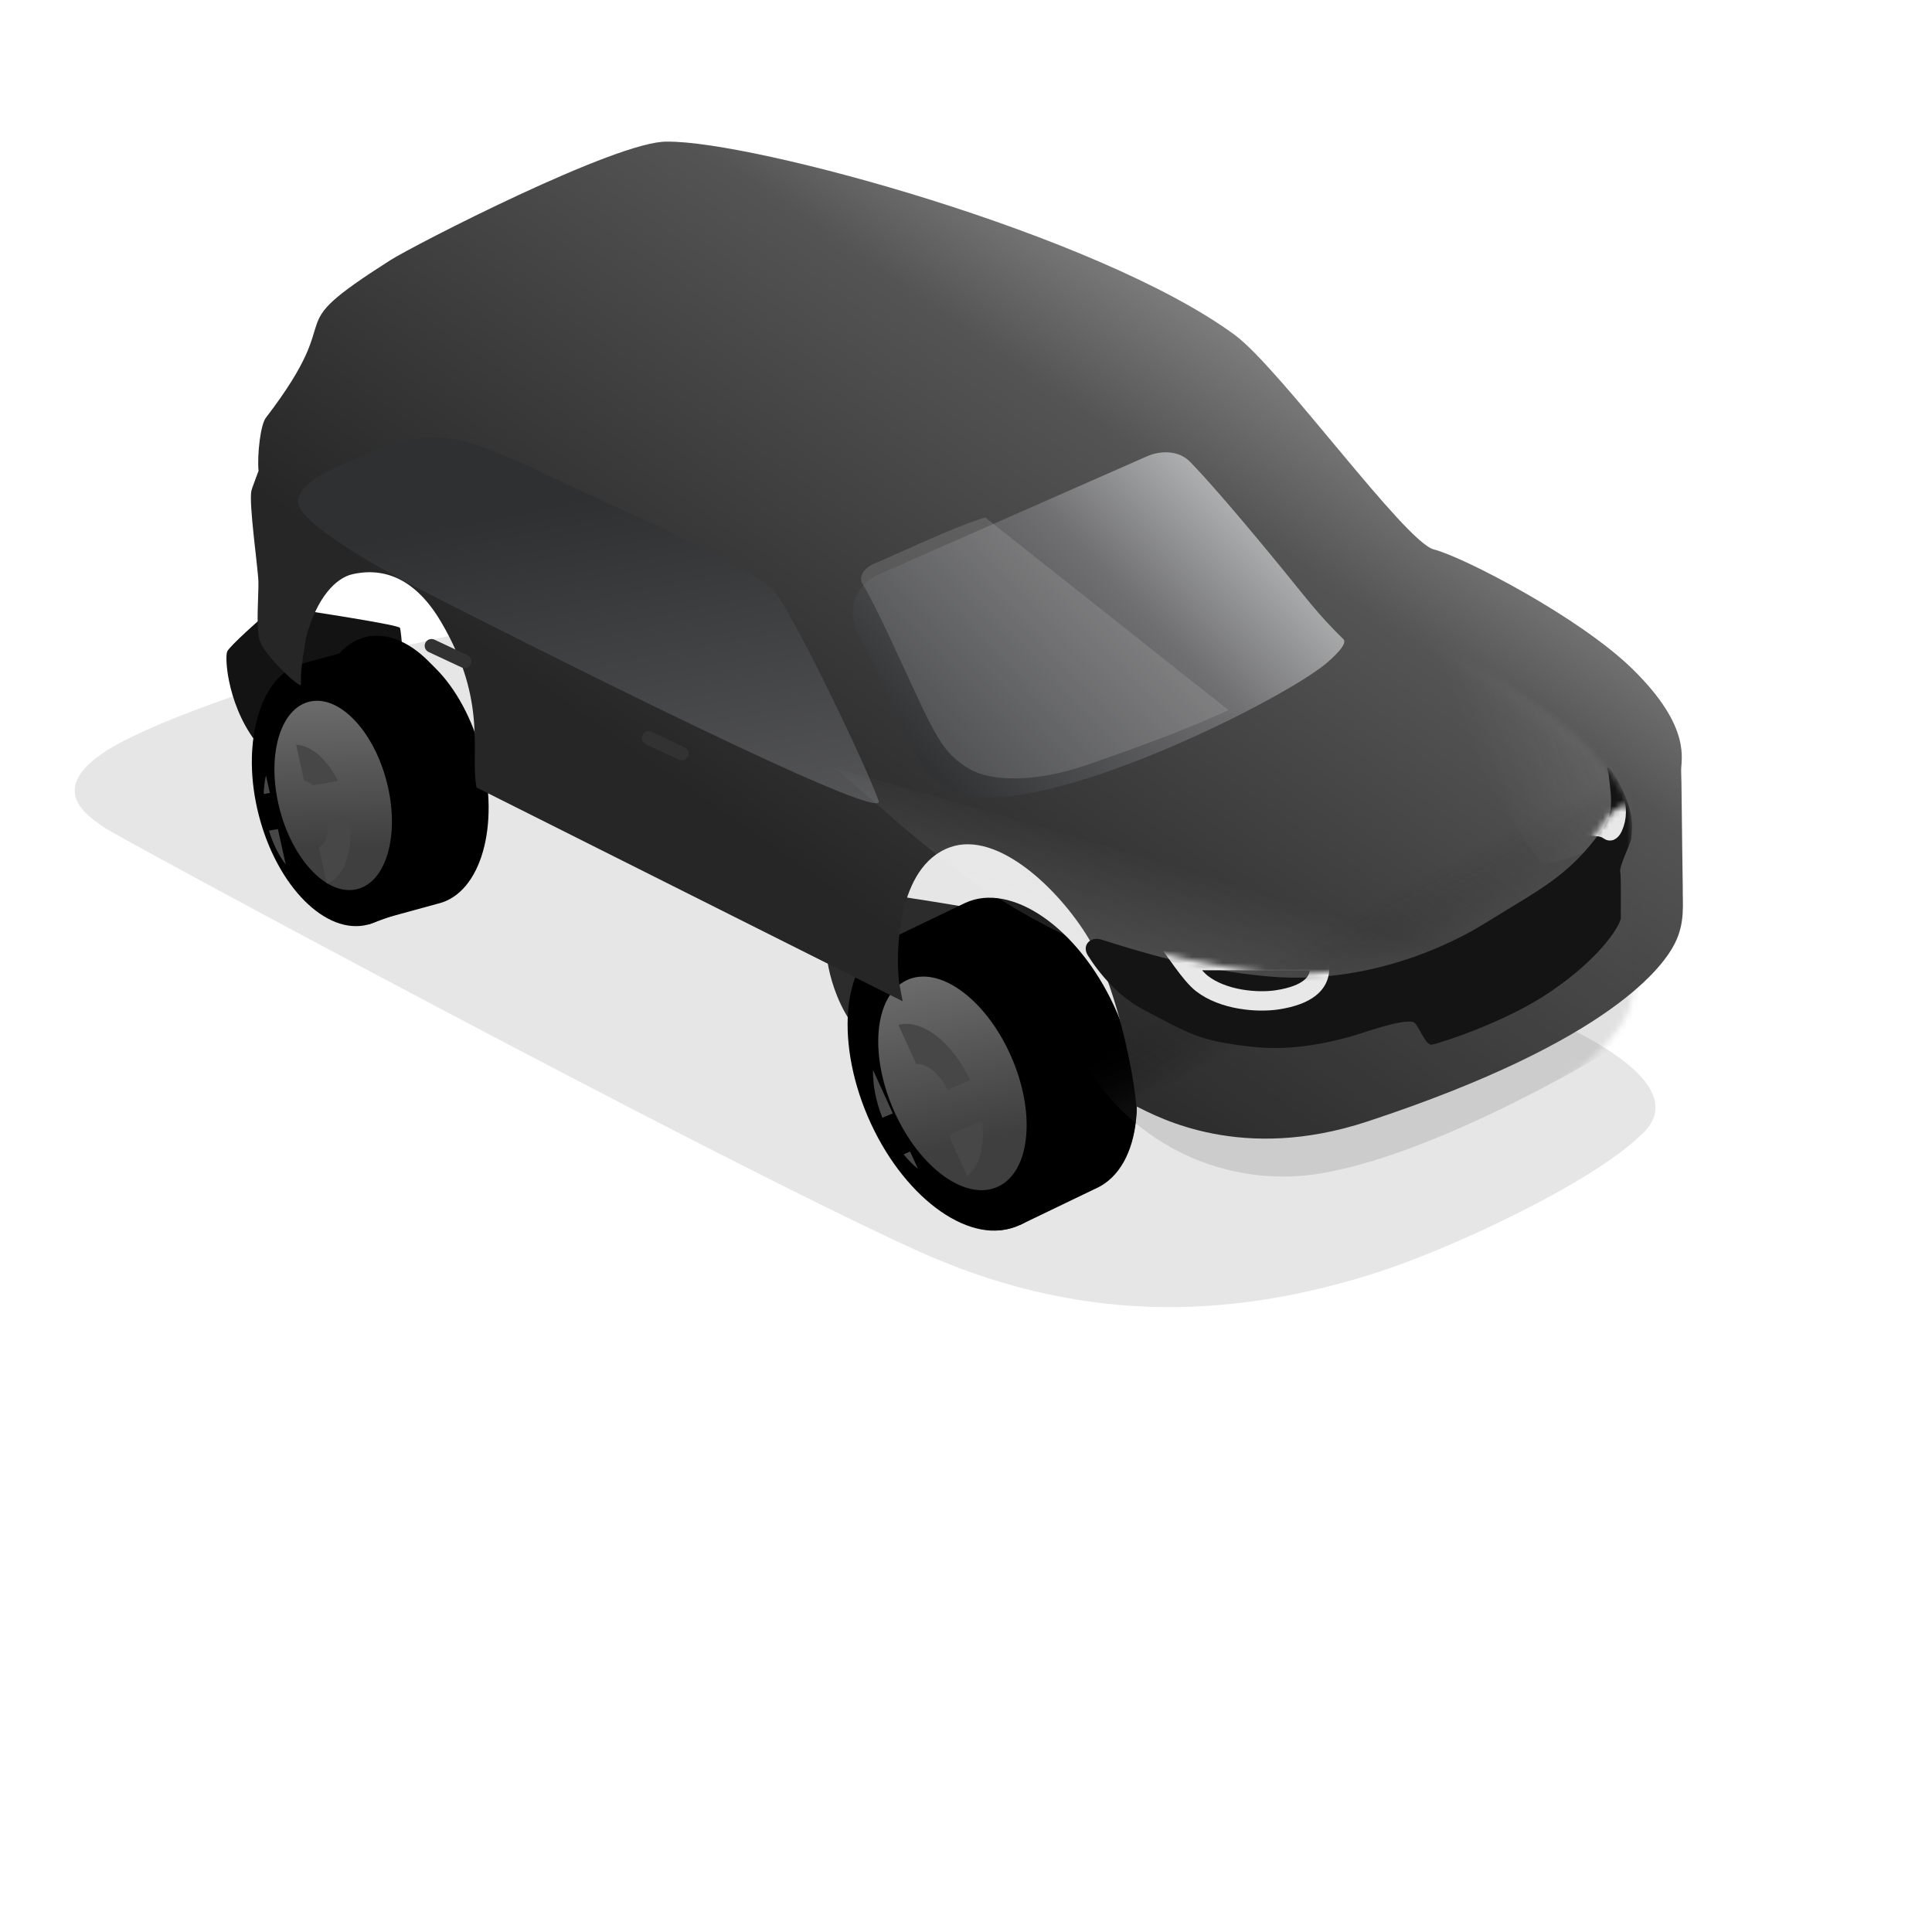 <svg width="320" height="319" viewBox="0 0 320 319" fill="none" xmlns="http://www.w3.org/2000/svg">
<path d="M227.672 210.873C240.366 206.848 263.427 196.009 271.659 188.11C281.163 179.83 261.088 170.993 258.702 169.653C256.316 168.312 139.196 112.244 118.784 103.599C98.372 94.953 34.391 114.68 18.955 123.532C6.373 130.747 15.403 135.602 17.112 136.952C18.822 138.302 116.466 190.955 151.523 206.952C178.071 219.067 202.755 218.775 227.672 210.873Z" fill="black" fill-opacity="0.1"/>
<path d="M165.541 151.441C165.34 150.958 151.657 148.84 144.84 147.842C142.359 149.982 137.304 154.482 136.927 155.362C136.457 156.462 137.062 165.078 142.494 171.319C147.926 177.56 159.697 167.922 163.441 166.412C167.186 164.902 165.793 152.045 165.541 151.441Z" fill="#2C2C2C"/>
<path d="M66.245 103.98C66.044 103.497 52.361 101.379 45.544 100.381C43.063 102.521 38.008 107.021 37.631 107.901C37.16 109.001 37.766 117.617 43.198 123.858C48.63 130.1 60.4 120.461 64.145 118.951C67.89 117.441 66.496 104.584 66.245 103.98Z" fill="#131313"/>
<path fill-rule="evenodd" clip-rule="evenodd" d="M146.832 156.073L159.617 149.927L159.619 149.933C159.699 149.893 159.778 149.855 159.859 149.817C167.476 146.271 178.519 153.912 184.524 166.884C190.529 179.856 189.223 193.246 181.606 196.793C181.507 196.839 181.408 196.883 181.309 196.925L168.97 202.864L161.891 187.902C160.036 185.521 158.349 182.77 156.94 179.726C155.64 176.918 154.683 174.09 154.058 171.347L146.832 156.073Z" fill="black"/>
<ellipse cx="15.22" cy="25.852" rx="15.22" ry="25.852" transform="matrix(-0.906 0.422 0.42 0.908 160.994 149.523)" fill="black"/>
<g filter="url(#filter0_i_2_4264)">
<ellipse cx="11.415" cy="19.39" rx="11.415" ry="19.39" transform="matrix(-0.906 0.422 0.42 0.908 159.826 157.014)" fill="url(#paint0_linear_2_4264)"/>
</g>
<g filter="url(#filter1_di_2_4264)">
<path fill-rule="evenodd" clip-rule="evenodd" d="M159.552 166.725C160.636 167.558 161.693 168.584 162.683 169.776L159.669 175.183L159.552 166.725ZM159.845 187.839L163.703 194.33C162.53 194.699 161.251 194.686 159.936 194.337L159.845 187.839ZM157.613 193.396L157.494 184.876C157.351 184.793 157.208 184.7 157.066 184.6L153.8 190.46C155.022 191.699 156.315 192.693 157.613 193.396ZM157.343 173.968L157.222 165.257C154.982 164.15 152.746 163.922 150.85 164.804C150.322 165.051 149.842 165.373 149.411 165.762L154.442 174.226C154.609 174.075 154.795 173.95 155.001 173.854C155.7 173.529 156.517 173.592 157.343 173.968ZM165.721 193.203L160.771 184.875C161.013 184.667 161.216 184.406 161.38 184.101L168.347 188.007C167.963 190.215 167.079 192.035 165.721 193.203ZM153.936 180.215C153.893 180.096 153.853 179.978 153.815 179.86L146.831 175.945C147.063 177.824 147.561 179.809 148.333 181.804L153.936 180.215ZM161.743 180.403C161.826 180.86 161.87 181.305 161.875 181.728L168.566 185.479C168.583 183.401 168.235 181.111 167.507 178.768L161.743 180.403ZM166.723 176.587L161.062 178.193C161.03 178.121 160.998 178.049 160.965 177.978C160.933 177.91 160.902 177.843 160.869 177.776L164.195 171.809C164.936 172.92 165.618 174.132 166.219 175.431C166.397 175.816 166.565 176.202 166.723 176.587ZM155.368 182.901L152.181 188.619C151.102 187.247 150.112 185.676 149.267 183.943L154.971 182.325C155.099 182.525 155.231 182.717 155.368 182.901ZM153.384 176.968L146.681 173.211C146.72 171.113 147.133 169.239 147.906 167.752L153.384 176.968Z" fill="#4C4C4C"/>
</g>
<path fill-rule="evenodd" clip-rule="evenodd" d="M146.836 155.802L159.621 149.656L159.622 149.658C159.702 149.618 159.782 149.579 159.863 149.542C167.48 145.995 178.523 153.636 184.528 166.608C190.534 179.58 189.227 192.971 181.61 196.517C181.538 196.551 181.466 196.583 181.394 196.614L168.974 202.593L161.89 187.62C160.037 185.241 158.352 182.492 156.944 179.451C155.646 176.645 154.689 173.82 154.064 171.079L146.836 155.802Z" fill="black"/>
<path d="M144.254 186.089C150.185 198.9 161.074 206.454 168.577 202.961C176.079 199.468 177.353 186.251 171.422 173.44C165.491 160.629 154.267 152.386 146.764 155.879C139.262 159.371 138.323 173.278 144.254 186.089Z" fill="black"/>
<g filter="url(#filter2_i_2_4264)">
<ellipse cx="10.699" cy="18.698" rx="10.699" ry="18.698" transform="matrix(-0.902 0.432 0.407 0.913 159.795 157.732)" fill="url(#paint1_linear_2_4264)"/>
</g>
<g filter="url(#filter3_di_2_4264)">
<path fill-rule="evenodd" clip-rule="evenodd" d="M153.717 187.927C154.477 188.854 155.282 189.66 156.107 190.327L154.804 187.46L153.717 187.927ZM150.209 181.876C149.115 179.113 148.61 176.356 148.661 173.946L151.93 181.138L150.209 181.876ZM161.033 177.232C159.686 174.554 157.561 172.858 155.821 172.982L152.872 166.495C156.693 165.429 161.791 169.301 164.74 175.641L161.033 177.232ZM166.716 182.348C167.226 186.398 166.364 189.885 164.251 191.529L161.302 185.041C161.438 184.884 161.56 184.708 161.667 184.515L166.716 182.348Z" fill="#474747"/>
</g>
<path fill-rule="evenodd" clip-rule="evenodd" d="M49.71 109.999L61.412 106.799L61.413 106.804C61.488 106.782 61.564 106.761 61.64 106.741C68.594 104.931 76.709 113.063 79.766 124.903C82.822 136.743 79.663 147.807 72.709 149.617C72.625 149.638 72.541 149.659 72.457 149.678L61.136 152.78L57.472 139.063C56.286 136.782 55.297 134.22 54.583 131.455C53.925 128.905 53.555 126.392 53.449 123.999L49.71 109.999Z" fill="black"/>
<ellipse cx="13.019" cy="22.11" rx="13.019" ry="22.11" transform="matrix(-0.967 0.252 0.25 0.969 62.626 106.669)" fill="black"/>
<g filter="url(#filter4_i_2_4264)">
<ellipse cx="9.764" cy="16.583" rx="9.764" ry="16.583" transform="matrix(-0.967 0.252 0.25 0.969 60.491 112.792)" fill="url(#paint2_linear_2_4264)"/>
</g>
<g filter="url(#filter5_di_2_4264)">
<path fill-rule="evenodd" clip-rule="evenodd" d="M58.758 120.916C59.544 121.785 60.276 122.813 60.927 123.97L57.553 128.062L58.758 120.916ZM55.758 138.716L58.01 144.786C56.964 144.917 55.887 144.707 54.832 144.209L55.758 138.716ZM53.023 143.058L54.234 135.875C54.127 135.783 54.022 135.685 53.918 135.579L50.271 140.003C51.108 141.232 52.041 142.266 53.023 143.058ZM55.785 126.673L57.023 119.323C55.31 118.049 53.466 117.513 51.737 117.963C51.255 118.089 50.802 118.285 50.381 118.546L53.309 126.438C53.471 126.338 53.645 126.263 53.831 126.215C54.469 126.049 55.148 126.229 55.785 126.673ZM59.88 144.148L56.996 136.374C57.23 136.237 57.439 136.049 57.622 135.819L62.887 140.183C62.224 141.981 61.202 143.374 59.88 144.148ZM51.956 131.404C51.938 131.297 51.922 131.19 51.909 131.083L46.641 126.718C46.548 128.334 46.661 130.08 47.004 131.877L51.956 131.404ZM58.496 132.766C58.495 133.163 58.464 133.543 58.403 133.899L63.46 138.09C63.795 136.344 63.855 134.363 63.602 132.279L58.496 132.766ZM63.278 130.323L58.263 130.802C58.247 130.736 58.231 130.67 58.214 130.604C58.199 130.545 58.183 130.485 58.166 130.426L61.886 125.913C62.339 126.963 62.726 128.088 63.032 129.273C63.123 129.624 63.205 129.974 63.278 130.323ZM52.75 133.889L49.193 138.204C48.496 136.884 47.905 135.409 47.46 133.82L52.502 133.339C52.58 133.528 52.662 133.712 52.75 133.889ZM51.994 128.586L46.936 124.394C47.291 122.634 47.928 121.119 48.808 119.987L51.996 128.577L51.994 128.586Z" fill="#4C4C4C"/>
</g>
<path fill-rule="evenodd" clip-rule="evenodd" d="M57.697 140.324C55.873 137.489 54.365 134.063 53.382 130.252C52.454 126.659 52.099 123.137 52.249 119.923L49.68 110.306L55.881 108.61C57.124 107.073 58.657 106.002 60.439 105.538C67.393 103.729 75.508 111.86 78.565 123.7C81.484 135.01 78.732 145.613 72.418 148.116L72.627 148.894L61.106 153.087L57.697 140.324Z" fill="black"/>
<ellipse cx="12.977" cy="22.039" rx="12.977" ry="22.039" transform="matrix(-0.967 0.252 0.25 0.969 62.461 107.15)" fill="black"/>
<g filter="url(#filter6_i_2_4264)">
<g filter="url(#filter7_i_2_4264)">
<ellipse cx="9.16" cy="16.012" rx="9.16" ry="16.012" transform="matrix(-0.972 0.231 0.245 0.97 60.165 114.089)" fill="url(#paint3_linear_2_4264)"/>
</g>
<g filter="url(#filter8_di_2_4264)">
<path fill-rule="evenodd" clip-rule="evenodd" d="M48.609 134.315C49.271 136.507 50.248 138.433 51.394 139.937L50.088 134.058L48.609 134.315ZM47.739 128.249C47.761 127.15 47.889 126.114 48.114 125.173L48.758 128.071L47.739 128.249ZM55.869 126.832C55.408 126.43 54.919 126.161 54.431 126.054L53.108 120.099C55.623 120.171 58.265 122.526 60.037 126.106L55.869 126.832ZM61.877 132.004C62.696 137.356 61.202 142.005 58.219 143.105L56.896 137.15C57.998 136.475 58.584 134.701 58.428 132.605L61.877 132.004Z" fill="#474747"/>
</g>
</g>
<g filter="url(#filter9_ii_2_4264)">
<path d="M269.307 168.377C271.02 164.934 270.546 161.889 270.594 159.133L270.497 152.103C270.419 146.521 270.406 141.737 270.327 139.905C270.248 138.072 272.195 132.744 262.341 123.058C253.492 114.361 234.174 104.399 229.379 103.187C224.583 101.975 203.952 73.204 196.35 67.626C173.647 50.967 116.457 35.453 102.369 35.648C94.203 35.416 60.315 52.866 56.543 55.268C37.036 67.687 50.265 62.612 35.986 81.281C35.032 82.294 34.449 87.53 34.7 90.162C34.353 91.123 33.583 93.116 33.511 93.468C33.064 95.657 34.648 106.478 34.677 108.587C34.711 111.051 34.285 115.527 34.808 118.008C35.331 120.489 41.678 126.35 41.729 125.596C41.69 122.832 41.867 122.334 42.533 117.901C44.346 110.978 47.619 107.879 50.251 107.287C55.756 106.048 60.835 108.251 64.919 115.17C72.785 128.496 69.675 136.958 70.805 142.612L141.385 178.01C140.678 174.083 140.839 175.775 140.667 173.312C140.452 170.234 140.29 155.733 149.222 152.51C157.093 149.671 167.289 159.494 172.127 167.506C176.185 174.228 179.451 188.077 180.099 195.422C183.84 197.263 197.53 204.786 218.329 197.935C259.294 184.44 267.599 171.813 269.307 168.377Z" fill="url(#paint4_linear_2_4264)"/>
</g>
<mask id="mask0_2_4264" style="mask-type:alpha" maskUnits="userSpaceOnUse" x="33" y="35" width="238" height="166">
<path d="M269.307 168.377C271.02 164.934 270.546 161.889 270.594 159.133L270.497 152.103C270.419 146.521 270.406 141.737 270.327 139.905C270.248 138.072 272.195 132.744 262.341 123.058C253.492 114.361 234.174 104.399 229.379 103.187C224.583 101.975 203.952 73.204 196.35 67.626C173.647 50.967 116.457 35.453 102.369 35.648C94.203 35.416 60.315 52.866 56.543 55.268C37.036 67.687 50.265 62.612 35.986 81.281C35.173 82.144 34.629 86.072 34.642 88.844C34.646 89.713 34.546 90.585 34.242 91.4C33.909 92.292 33.558 93.236 33.511 93.468C33.064 95.657 34.648 106.478 34.677 108.587C34.711 111.051 34.285 115.527 34.808 118.008C35.331 120.489 41.678 126.35 41.729 125.596C41.78 124.843 42.126 120.608 41.917 117.696C41.847 112.627 46.02 108.239 50.251 107.287C55.756 106.048 60.828 107.738 64.912 114.656C72.125 126.878 69.679 133.988 69.381 139.302C69.279 141.114 70.477 142.641 72.101 143.451L137.01 175.828C138.768 176.704 140.692 175.163 140.555 173.204C140.34 170.125 140.29 155.733 149.222 152.51C157.093 149.671 167.289 159.494 172.127 167.506C175.64 173.325 178.559 184.485 179.7 192.143C180.003 194.173 181.2 196.014 183.073 196.853C189.004 199.508 201.278 203.552 218.329 197.935C259.294 184.44 267.599 171.813 269.307 168.377Z" fill="url(#paint5_linear_2_4264)"/>
</mask>
<g mask="url(#mask0_2_4264)">
<g filter="url(#filter10_ddi_2_4264)">
<path d="M159.759 126.72C153.613 122.108 153.451 116.319 145.529 101.446C143.634 97.889 145.063 93.411 148.752 91.787L193.413 72.118C195.82 71.058 198.772 71.15 200.602 73.039C202.946 75.46 206.987 79.993 213.952 88.43C220.181 95.975 221.371 97.863 225.99 102.415C226.541 102.957 225.458 104.429 223.13 106.402C215.709 112.692 171.052 135.194 159.759 126.72Z" fill="url(#paint6_linear_2_4264)"/>
</g>
<g filter="url(#filter11_di_2_4264)">
<path d="M96.209 73.668C81.534 66.704 77.52 65.893 67.373 69.922C62.242 71.958 55.892 74.212 55.03 77.746C54.168 81.281 69.268 89.474 73.684 91.838C75.843 92.993 152.851 132.374 151.199 127.689C149.176 121.947 138.182 98.978 134.138 93.184C131.535 89.454 110.883 80.631 96.209 73.668Z" fill="url(#paint7_linear_2_4264)"/>
</g>
<g filter="url(#filter12_f_2_4264)">
<path d="M179.227 156.181C160.423 147.759 149.773 137.006 138.379 127.201C172.036 136.67 242.495 157.436 241.416 158.866C240.066 160.654 235.056 162.822 218.329 164.183C201.861 165.524 181.38 157.146 179.227 156.181Z" fill="url(#paint8_linear_2_4264)" fill-opacity="0.21"/>
</g>
<g filter="url(#filter13_f_2_4264)">
<path d="M250.797 113.739C249.723 112.881 236.191 99.247 226.108 92.506C234.587 108.496 253.897 143.241 255.645 143.042C257.83 142.792 267.815 140.779 270.67 133.928C273.48 127.184 252.139 114.811 250.797 113.739Z" fill="url(#paint9_linear_2_4264)" fill-opacity="0.13"/>
</g>
<g filter="url(#filter14_di_2_4264)">
<path d="M114.055 122.496C114.049 122.065 113.797 121.674 113.406 121.491L107.919 118.917C107.164 118.563 106.301 119.121 106.313 119.955C106.319 120.389 106.573 120.782 106.966 120.965L112.457 123.531C113.208 123.882 114.066 123.326 114.055 122.496Z" fill="#323232"/>
</g>
<g filter="url(#filter15_di_2_4264)">
<path d="M78.083 107.221C78.077 106.789 77.825 106.398 77.435 106.215L71.947 103.641C71.193 103.287 70.33 103.845 70.341 104.679C70.347 105.113 70.601 105.506 70.994 105.689L76.486 108.255C77.237 108.606 78.095 108.05 78.083 107.221Z" fill="#323232"/>
</g>
<path d="M203.477 117.608L163.187 85.696C158.328 87.084 147.336 92.33 145.232 93.153C142.506 94.22 142.636 95.795 142.636 95.795C142.647 96.622 142.541 96.045 143.433 97.671C144.914 100.369 146.102 102.78 149.31 109.737C154.821 121.686 156.002 124.698 160.61 127.376C164.081 129.393 171.312 129.694 180.036 126.681C187.835 123.987 196.778 120.738 203.477 117.608Z" fill="#C4C4C4" fill-opacity="0.2"/>
<g opacity="0.17" filter="url(#filter16_f_2_4264)">
<path d="M261.119 131.745C249.644 141.084 224.014 154.563 212.517 156.724" stroke="url(#paint10_linear_2_4264)" stroke-width="76.262" stroke-linecap="round" stroke-linejoin="round"/>
</g>
<g filter="url(#filter17_dii_2_4264)">
<path d="M265.278 136.869C267.458 133.838 266.85 131.438 266.463 127.715C266.441 127.499 266.389 127.285 266.325 127.077C265.517 124.456 269.72 130.518 270.217 134.77C270.385 136.205 270.303 136.933 270.186 138.261C270.133 138.868 268.157 142.907 268.354 143.704C268.55 144.5 268.42 150.524 268.46 151.357C268.5 152.189 265.687 157.604 256.634 163.706C249.113 168.775 238.262 172.185 237.147 172.361C236.032 172.537 234.885 168.806 234.071 168.61C231.941 168.098 225.704 170.487 223.372 171.108C220.651 171.832 214.301 173.504 207.325 172.706C198.696 171.72 197.364 170.759 189.386 166.558C185.282 164.397 182.072 160.602 180.178 157.573C179.137 155.907 180.579 154.368 182.451 154.965C188.478 156.888 198.7 160.058 210.036 161.061C229.072 162.745 243.961 153.504 246.094 152.176C255.06 146.593 259.781 144.509 265.278 136.869Z" fill="#141414"/>
</g>
<mask id="mask1_2_4264" style="mask-type:alpha" maskUnits="userSpaceOnUse" x="180" y="133" width="92" height="40">
<path d="M265.287 136.833C265.457 136.596 265.611 136.356 265.751 136.112C267.234 133.523 270.656 131.924 271.153 134.891C271.321 136.325 271.299 137.237 271.184 138.565C271.131 139.172 268.089 142.656 268.286 143.453C268.483 144.249 268.366 149.181 268.39 150.933C268.414 152.686 265.709 157.568 256.66 163.676C249.143 168.75 238.293 172.166 237.179 172.343C236.064 172.52 234.915 168.789 234.101 168.594C231.971 168.083 225.735 170.477 223.403 171.099C220.683 171.825 214.334 173.5 207.357 172.707C198.728 171.726 197.395 170.767 189.414 166.571C186.126 164.842 183.41 162.065 181.486 159.472C179.681 157.04 181.773 154.774 184.67 155.675C190.823 157.588 200.004 160.177 210.061 161.06C229.098 162.732 243.981 153.482 246.113 152.153C255.076 146.564 259.796 144.477 265.287 136.833Z" fill="#272727"/>
</mask>
<g mask="url(#mask1_2_4264)">
<g filter="url(#filter18_d_2_4264)">
<path d="M194.713 157.751L217.364 157.777C217.365 157.781 217.365 157.784 217.366 157.788C217.504 158.414 217.574 159.207 217.388 160.002C217.21 160.764 216.784 161.593 215.809 162.344C214.808 163.116 213.148 163.863 210.421 164.268C208.846 164.501 206.619 164.527 204.318 164.124C202.011 163.719 199.746 162.904 197.995 161.548C197.088 160.845 195.876 159.356 194.815 157.892C194.781 157.845 194.747 157.798 194.713 157.751Z" stroke="white" stroke-opacity="0.9" stroke-width="3.209"/>
</g>
<g filter="url(#filter19_d_2_4264)">
<path d="M266.335 131.179C266.707 132.422 266.834 133.993 266.084 135.667C265.893 136.095 265.677 136.24 265.611 136.268C265.592 136.276 265.588 136.275 265.585 136.274C265.584 136.274 265.584 136.274 265.583 136.274C265.575 136.273 265.501 136.261 265.363 136.16C264.759 135.716 264.024 135.598 263.534 135.555L266.335 131.179Z" stroke="white" stroke-opacity="0.9" stroke-width="3.209"/>
</g>
</g>
</g>
<defs>
<filter id="filter0_i_2_4264" x="144.462" y="161.179" width="26.339" height="36.509" filterUnits="userSpaceOnUse" color-interpolation-filters="sRGB">
<feFlood flood-opacity="0" result="BackgroundImageFix"/>
<feBlend mode="normal" in="SourceGraphic" in2="BackgroundImageFix" result="shape"/>
<feColorMatrix in="SourceAlpha" type="matrix" values="0 0 0 0 0 0 0 0 0 0 0 0 0 0 0 0 0 0 127 0" result="hardAlpha"/>
<feMorphology radius="1.155" operator="erode" in="SourceAlpha" result="effect1_innerShadow_2_4264"/>
<feOffset/>
<feGaussianBlur stdDeviation="0.578"/>
<feComposite in2="hardAlpha" operator="arithmetic" k2="-1" k3="1"/>
<feColorMatrix type="matrix" values="0 0 0 0 0 0 0 0 0 0 0 0 0 0 0 0 0 0 0.25 0"/>
<feBlend mode="normal" in2="shape" result="effect1_innerShadow_2_4264"/>
</filter>
<filter id="filter1_di_2_4264" x="143.215" y="164.032" width="26.045" height="32.882" filterUnits="userSpaceOnUse" color-interpolation-filters="sRGB">
<feFlood flood-opacity="0" result="BackgroundImageFix"/>
<feColorMatrix in="SourceAlpha" type="matrix" values="0 0 0 0 0 0 0 0 0 0 0 0 0 0 0 0 0 0 127 0" result="hardAlpha"/>
<feOffset dy="0.462"/>
<feGaussianBlur stdDeviation="0.347"/>
<feColorMatrix type="matrix" values="0 0 0 0 1 0 0 0 0 1 0 0 0 0 1 0 0 0 0.41 0"/>
<feBlend mode="normal" in2="BackgroundImageFix" result="effect1_dropShadow_2_4264"/>
<feBlend mode="normal" in="SourceGraphic" in2="effect1_dropShadow_2_4264" result="shape"/>
<feColorMatrix in="SourceAlpha" type="matrix" values="0 0 0 0 0 0 0 0 0 0 0 0 0 0 0 0 0 0 127 0" result="hardAlpha"/>
<feOffset dx="-3.466" dy="2.311"/>
<feGaussianBlur stdDeviation="1.733"/>
<feComposite in2="hardAlpha" operator="arithmetic" k2="-1" k3="1"/>
<feColorMatrix type="matrix" values="0 0 0 0 0 0 0 0 0 0 0 0 0 0 0 0 0 0 0.25 0"/>
<feBlend mode="normal" in2="shape" result="effect2_innerShadow_2_4264"/>
</filter>
<filter id="filter2_i_2_4264" x="145.467" y="161.735" width="24.587" height="35.39" filterUnits="userSpaceOnUse" color-interpolation-filters="sRGB">
<feFlood flood-opacity="0" result="BackgroundImageFix"/>
<feBlend mode="normal" in="SourceGraphic" in2="BackgroundImageFix" result="shape"/>
<feColorMatrix in="SourceAlpha" type="matrix" values="0 0 0 0 0 0 0 0 0 0 0 0 0 0 0 0 0 0 127 0" result="hardAlpha"/>
<feMorphology radius="0.994" operator="erode" in="SourceAlpha" result="effect1_innerShadow_2_4264"/>
<feOffset/>
<feGaussianBlur stdDeviation="0.497"/>
<feComposite in2="hardAlpha" operator="arithmetic" k2="-1" k3="1"/>
<feColorMatrix type="matrix" values="0 0 0 0 0 0 0 0 0 0 0 0 0 0 0 0 0 0 0.25 0"/>
<feBlend mode="normal" in2="shape" result="effect1_innerShadow_2_4264"/>
</filter>
<filter id="filter3_di_2_4264" x="144.595" y="166.048" width="23.076" height="28.189" filterUnits="userSpaceOnUse" color-interpolation-filters="sRGB">
<feFlood flood-opacity="0" result="BackgroundImageFix"/>
<feColorMatrix in="SourceAlpha" type="matrix" values="0 0 0 0 0 0 0 0 0 0 0 0 0 0 0 0 0 0 127 0" result="hardAlpha"/>
<feOffset dy="0.542"/>
<feGaussianBlur stdDeviation="0.406"/>
<feColorMatrix type="matrix" values="0 0 0 0 1 0 0 0 0 1 0 0 0 0 1 0 0 0 0.41 0"/>
<feBlend mode="normal" in2="BackgroundImageFix" result="effect1_dropShadow_2_4264"/>
<feBlend mode="normal" in="SourceGraphic" in2="effect1_dropShadow_2_4264" result="shape"/>
<feColorMatrix in="SourceAlpha" type="matrix" values="0 0 0 0 0 0 0 0 0 0 0 0 0 0 0 0 0 0 127 0" result="hardAlpha"/>
<feOffset dx="-4.062" dy="2.708"/>
<feGaussianBlur stdDeviation="2.031"/>
<feComposite in2="hardAlpha" operator="arithmetic" k2="-1" k3="1"/>
<feColorMatrix type="matrix" values="0 0 0 0 0 0 0 0 0 0 0 0 0 0 0 0 0 0 0.25 0"/>
<feBlend mode="normal" in2="shape" result="effect2_innerShadow_2_4264"/>
</filter>
<filter id="filter4_i_2_4264" x="44.877" y="115.06" width="20.635" height="32.511" filterUnits="userSpaceOnUse" color-interpolation-filters="sRGB">
<feFlood flood-opacity="0" result="BackgroundImageFix"/>
<feBlend mode="normal" in="SourceGraphic" in2="BackgroundImageFix" result="shape"/>
<feColorMatrix in="SourceAlpha" type="matrix" values="0 0 0 0 0 0 0 0 0 0 0 0 0 0 0 0 0 0 127 0" result="hardAlpha"/>
<feMorphology radius="0.988" operator="erode" in="SourceAlpha" result="effect1_innerShadow_2_4264"/>
<feOffset/>
<feGaussianBlur stdDeviation="0.494"/>
<feComposite in2="hardAlpha" operator="arithmetic" k2="-1" k3="1"/>
<feColorMatrix type="matrix" values="0 0 0 0 0 0 0 0 0 0 0 0 0 0 0 0 0 0 0.25 0"/>
<feBlend mode="normal" in2="shape" result="effect1_innerShadow_2_4264"/>
</filter>
<filter id="filter5_di_2_4264" x="43.645" y="117.608" width="20.706" height="29.192" filterUnits="userSpaceOnUse" color-interpolation-filters="sRGB">
<feFlood flood-opacity="0" result="BackgroundImageFix"/>
<feColorMatrix in="SourceAlpha" type="matrix" values="0 0 0 0 0 0 0 0 0 0 0 0 0 0 0 0 0 0 127 0" result="hardAlpha"/>
<feOffset dy="0.395"/>
<feGaussianBlur stdDeviation="0.296"/>
<feColorMatrix type="matrix" values="0 0 0 0 1 0 0 0 0 1 0 0 0 0 1 0 0 0 0.41 0"/>
<feBlend mode="normal" in2="BackgroundImageFix" result="effect1_dropShadow_2_4264"/>
<feBlend mode="normal" in="SourceGraphic" in2="effect1_dropShadow_2_4264" result="shape"/>
<feColorMatrix in="SourceAlpha" type="matrix" values="0 0 0 0 0 0 0 0 0 0 0 0 0 0 0 0 0 0 127 0" result="hardAlpha"/>
<feOffset dx="-2.965" dy="1.977"/>
<feGaussianBlur stdDeviation="1.482"/>
<feComposite in2="hardAlpha" operator="arithmetic" k2="-1" k3="1"/>
<feColorMatrix type="matrix" values="0 0 0 0 0 0 0 0 0 0 0 0 0 0 0 0 0 0 0.25 0"/>
<feBlend mode="normal" in2="shape" result="effect2_innerShadow_2_4264"/>
</filter>
<filter id="filter6_i_2_4264" x="45.443" y="116.063" width="19.462" height="31.364" filterUnits="userSpaceOnUse" color-interpolation-filters="sRGB">
<feFlood flood-opacity="0" result="BackgroundImageFix"/>
<feBlend mode="normal" in="SourceGraphic" in2="BackgroundImageFix" result="shape"/>
<feColorMatrix in="SourceAlpha" type="matrix" values="0 0 0 0 0 0 0 0 0 0 0 0 0 0 0 0 0 0 127 0" result="hardAlpha"/>
<feMorphology radius="0.879" operator="erode" in="SourceAlpha" result="effect1_innerShadow_2_4264"/>
<feOffset/>
<feGaussianBlur stdDeviation="0.439"/>
<feComposite in2="hardAlpha" operator="arithmetic" k2="-1" k3="1"/>
<feColorMatrix type="matrix" values="0 0 0 0 0 0 0 0 0 0 0 0 0 0 0 0 0 0 0.25 0"/>
<feBlend mode="normal" in2="shape" result="effect1_innerShadow_2_4264"/>
</filter>
<filter id="filter7_i_2_4264" x="45.443" y="116.063" width="19.462" height="31.364" filterUnits="userSpaceOnUse" color-interpolation-filters="sRGB">
<feFlood flood-opacity="0" result="BackgroundImageFix"/>
<feBlend mode="normal" in="SourceGraphic" in2="BackgroundImageFix" result="shape"/>
<feColorMatrix in="SourceAlpha" type="matrix" values="0 0 0 0 0 0 0 0 0 0 0 0 0 0 0 0 0 0 127 0" result="hardAlpha"/>
<feMorphology radius="0.994" operator="erode" in="SourceAlpha" result="effect1_innerShadow_2_4264"/>
<feOffset/>
<feGaussianBlur stdDeviation="0.497"/>
<feComposite in2="hardAlpha" operator="arithmetic" k2="-1" k3="1"/>
<feColorMatrix type="matrix" values="0 0 0 0 0 0 0 0 0 0 0 0 0 0 0 0 0 0 0.25 0"/>
<feBlend mode="normal" in2="shape" result="effect1_innerShadow_2_4264"/>
</filter>
<filter id="filter8_di_2_4264" x="43.677" y="119.828" width="19.235" height="25.985" filterUnits="userSpaceOnUse" color-interpolation-filters="sRGB">
<feFlood flood-opacity="0" result="BackgroundImageFix"/>
<feColorMatrix in="SourceAlpha" type="matrix" values="0 0 0 0 0 0 0 0 0 0 0 0 0 0 0 0 0 0 127 0" result="hardAlpha"/>
<feOffset dy="0.542"/>
<feGaussianBlur stdDeviation="0.406"/>
<feColorMatrix type="matrix" values="0 0 0 0 1 0 0 0 0 1 0 0 0 0 1 0 0 0 0.41 0"/>
<feBlend mode="normal" in2="BackgroundImageFix" result="effect1_dropShadow_2_4264"/>
<feBlend mode="normal" in="SourceGraphic" in2="effect1_dropShadow_2_4264" result="shape"/>
<feColorMatrix in="SourceAlpha" type="matrix" values="0 0 0 0 0 0 0 0 0 0 0 0 0 0 0 0 0 0 127 0" result="hardAlpha"/>
<feOffset dx="-4.062" dy="2.708"/>
<feGaussianBlur stdDeviation="2.031"/>
<feComposite in2="hardAlpha" operator="arithmetic" k2="-1" k3="1"/>
<feColorMatrix type="matrix" values="0 0 0 0 0 0 0 0 0 0 0 0 0 0 0 0 0 0 0.25 0"/>
<feBlend mode="normal" in2="shape" result="effect2_innerShadow_2_4264"/>
</filter>
<filter id="filter9_ii_2_4264" x="33.431" y="24.814" width="245.313" height="175.948" filterUnits="userSpaceOnUse" color-interpolation-filters="sRGB">
<feFlood flood-opacity="0" result="BackgroundImageFix"/>
<feBlend mode="normal" in="SourceGraphic" in2="BackgroundImageFix" result="shape"/>
<feColorMatrix in="SourceAlpha" type="matrix" values="0 0 0 0 0 0 0 0 0 0 0 0 0 0 0 0 0 0 127 0" result="hardAlpha"/>
<feOffset dx="8.124" dy="-10.833"/>
<feGaussianBlur stdDeviation="32.498"/>
<feComposite in2="hardAlpha" operator="arithmetic" k2="-1" k3="1"/>
<feColorMatrix type="matrix" values="0 0 0 0 0 0 0 0 0 0 0 0 0 0 0 0 0 0 0.07 0"/>
<feBlend mode="normal" in2="shape" result="effect1_innerShadow_2_4264"/>
<feColorMatrix in="SourceAlpha" type="matrix" values="0 0 0 0 0 0 0 0 0 0 0 0 0 0 0 0 0 0 127 0" result="hardAlpha"/>
<feOffset dy="-1.354"/>
<feGaussianBlur stdDeviation="2.708"/>
<feComposite in2="hardAlpha" operator="arithmetic" k2="-1" k3="1"/>
<feColorMatrix type="matrix" values="0 0 0 0 0 0 0 0 0 0 0 0 0 0 0 0 0 0 0.25 0"/>
<feBlend mode="normal" in2="effect1_innerShadow_2_4264" result="effect2_innerShadow_2_4264"/>
</filter>
<filter id="filter10_ddi_2_4264" x="140.07" y="67.973" width="88.372" height="64.097" filterUnits="userSpaceOnUse" color-interpolation-filters="sRGB">
<feFlood flood-opacity="0" result="BackgroundImageFix"/>
<feColorMatrix in="SourceAlpha" type="matrix" values="0 0 0 0 0 0 0 0 0 0 0 0 0 0 0 0 0 0 127 0" result="hardAlpha"/>
<feOffset dx="-2.311" dy="1.155"/>
<feGaussianBlur stdDeviation="1.155"/>
<feColorMatrix type="matrix" values="0 0 0 0 1 0 0 0 0 1 0 0 0 0 1 0 0 0 0.28 0"/>
<feBlend mode="normal" in2="BackgroundImageFix" result="effect1_dropShadow_2_4264"/>
<feColorMatrix in="SourceAlpha" type="matrix" values="0 0 0 0 0 0 0 0 0 0 0 0 0 0 0 0 0 0 127 0" result="hardAlpha"/>
<feOffset dy="-1.155"/>
<feGaussianBlur stdDeviation="1.155"/>
<feColorMatrix type="matrix" values="0 0 0 0 1 0 0 0 0 1 0 0 0 0 1 0 0 0 0.56 0"/>
<feBlend mode="normal" in2="effect1_dropShadow_2_4264" result="effect2_dropShadow_2_4264"/>
<feBlend mode="normal" in="SourceGraphic" in2="effect2_dropShadow_2_4264" result="shape"/>
<feColorMatrix in="SourceAlpha" type="matrix" values="0 0 0 0 0 0 0 0 0 0 0 0 0 0 0 0 0 0 127 0" result="hardAlpha"/>
<feOffset dx="-1.155" dy="3.466"/>
<feGaussianBlur stdDeviation="1.733"/>
<feComposite in2="hardAlpha" operator="arithmetic" k2="-1" k3="1"/>
<feColorMatrix type="matrix" values="0 0 0 0 0 0 0 0 0 0 0 0 0 0 0 0 0 0 0.75 0"/>
<feBlend mode="normal" in2="shape" result="effect3_innerShadow_2_4264"/>
</filter>
<filter id="filter11_di_2_4264" x="49.323" y="67.494" width="102.753" height="64.687" filterUnits="userSpaceOnUse" color-interpolation-filters="sRGB">
<feFlood flood-opacity="0" result="BackgroundImageFix"/>
<feColorMatrix in="SourceAlpha" type="matrix" values="0 0 0 0 0 0 0 0 0 0 0 0 0 0 0 0 0 0 127 0" result="hardAlpha"/>
<feOffset dy="0.851"/>
<feGaussianBlur stdDeviation="0.425"/>
<feColorMatrix type="matrix" values="0 0 0 0 0.925 0 0 0 0 0.925 0 0 0 0 0.925 0 0 0 0.37 0"/>
<feBlend mode="normal" in2="BackgroundImageFix" result="effect1_dropShadow_2_4264"/>
<feBlend mode="normal" in="SourceGraphic" in2="effect1_dropShadow_2_4264" result="shape"/>
<feColorMatrix in="SourceAlpha" type="matrix" values="0 0 0 0 0 0 0 0 0 0 0 0 0 0 0 0 0 0 127 0" result="hardAlpha"/>
<feOffset dx="-5.672" dy="4.105"/>
<feGaussianBlur stdDeviation="2.836"/>
<feComposite in2="hardAlpha" operator="arithmetic" k2="-1" k3="1"/>
<feColorMatrix type="matrix" values="0 0 0 0 0 0 0 0 0 0 0 0 0 0 0 0 0 0 0.63 0"/>
<feBlend mode="normal" in2="shape" result="effect2_innerShadow_2_4264"/>
</filter>
<filter id="filter12_f_2_4264" x="106.025" y="94.847" width="167.756" height="101.834" filterUnits="userSpaceOnUse" color-interpolation-filters="sRGB">
<feFlood flood-opacity="0" result="BackgroundImageFix"/>
<feBlend mode="normal" in="SourceGraphic" in2="BackgroundImageFix" result="shape"/>
<feGaussianBlur stdDeviation="16.177" result="effect1_foregroundBlur_2_4264"/>
</filter>
<filter id="filter13_f_2_4264" x="205.309" y="71.707" width="86.414" height="92.134" filterUnits="userSpaceOnUse" color-interpolation-filters="sRGB">
<feFlood flood-opacity="0" result="BackgroundImageFix"/>
<feBlend mode="normal" in="SourceGraphic" in2="BackgroundImageFix" result="shape"/>
<feGaussianBlur stdDeviation="10.399" result="effect1_foregroundBlur_2_4264"/>
</filter>
<filter id="filter14_di_2_4264" x="105.74" y="117.662" width="8.888" height="8.841" filterUnits="userSpaceOnUse" color-interpolation-filters="sRGB">
<feFlood flood-opacity="0" result="BackgroundImageFix"/>
<feColorMatrix in="SourceAlpha" type="matrix" values="0 0 0 0 0 0 0 0 0 0 0 0 0 0 0 0 0 0 127 0" result="hardAlpha"/>
<feOffset dy="-0.573"/>
<feGaussianBlur stdDeviation="0.287"/>
<feColorMatrix type="matrix" values="0 0 0 0 0.788 0 0 0 0 0.788 0 0 0 0 0.788 0 0 0 0.19 0"/>
<feBlend mode="normal" in2="BackgroundImageFix" result="effect1_dropShadow_2_4264"/>
<feBlend mode="normal" in="SourceGraphic" in2="effect1_dropShadow_2_4264" result="shape"/>
<feColorMatrix in="SourceAlpha" type="matrix" values="0 0 0 0 0 0 0 0 0 0 0 0 0 0 0 0 0 0 127 0" result="hardAlpha"/>
<feOffset dy="2.865"/>
<feGaussianBlur stdDeviation="1.433"/>
<feComposite in2="hardAlpha" operator="arithmetic" k2="-1" k3="1"/>
<feColorMatrix type="matrix" values="0 0 0 0 0 0 0 0 0 0 0 0 0 0 0 0 0 0 0.74 0"/>
<feBlend mode="normal" in2="shape" result="effect2_innerShadow_2_4264"/>
</filter>
<filter id="filter15_di_2_4264" x="69.768" y="102.386" width="8.888" height="8.841" filterUnits="userSpaceOnUse" color-interpolation-filters="sRGB">
<feFlood flood-opacity="0" result="BackgroundImageFix"/>
<feColorMatrix in="SourceAlpha" type="matrix" values="0 0 0 0 0 0 0 0 0 0 0 0 0 0 0 0 0 0 127 0" result="hardAlpha"/>
<feOffset dy="-0.573"/>
<feGaussianBlur stdDeviation="0.287"/>
<feColorMatrix type="matrix" values="0 0 0 0 0.788 0 0 0 0 0.788 0 0 0 0 0.788 0 0 0 0.19 0"/>
<feBlend mode="normal" in2="BackgroundImageFix" result="effect1_dropShadow_2_4264"/>
<feBlend mode="normal" in="SourceGraphic" in2="effect1_dropShadow_2_4264" result="shape"/>
<feColorMatrix in="SourceAlpha" type="matrix" values="0 0 0 0 0 0 0 0 0 0 0 0 0 0 0 0 0 0 127 0" result="hardAlpha"/>
<feOffset dy="2.865"/>
<feGaussianBlur stdDeviation="1.433"/>
<feComposite in2="hardAlpha" operator="arithmetic" k2="-1" k3="1"/>
<feColorMatrix type="matrix" values="0 0 0 0 0 0 0 0 0 0 0 0 0 0 0 0 0 0 0.74 0"/>
<feBlend mode="normal" in2="shape" result="effect2_innerShadow_2_4264"/>
</filter>
<filter id="filter16_f_2_4264" x="162.825" y="82.058" width="147.981" height="124.358" filterUnits="userSpaceOnUse" color-interpolation-filters="sRGB">
<feFlood flood-opacity="0" result="BackgroundImageFix"/>
<feBlend mode="normal" in="SourceGraphic" in2="BackgroundImageFix" result="shape"/>
<feGaussianBlur stdDeviation="5.777" result="effect1_foregroundBlur_2_4264"/>
</filter>
<filter id="filter17_dii_2_4264" x="177.033" y="124.298" width="96.075" height="52.067" filterUnits="userSpaceOnUse" color-interpolation-filters="sRGB">
<feFlood flood-opacity="0" result="BackgroundImageFix"/>
<feColorMatrix in="SourceAlpha" type="matrix" values="0 0 0 0 0 0 0 0 0 0 0 0 0 0 0 0 0 0 127 0" result="hardAlpha"/>
<feOffset dy="0.652"/>
<feGaussianBlur stdDeviation="1.398"/>
<feColorMatrix type="matrix" values="0 0 0 0 0 0 0 0 0 0 0 0 0 0 0 0 0 0 0.63 0"/>
<feBlend mode="normal" in2="BackgroundImageFix" result="effect1_dropShadow_2_4264"/>
<feBlend mode="normal" in="SourceGraphic" in2="effect1_dropShadow_2_4264" result="shape"/>
<feColorMatrix in="SourceAlpha" type="matrix" values="0 0 0 0 0 0 0 0 0 0 0 0 0 0 0 0 0 0 127 0" result="hardAlpha"/>
<feOffset dy="0.652"/>
<feGaussianBlur stdDeviation="0.652"/>
<feComposite in2="hardAlpha" operator="arithmetic" k2="-1" k3="1"/>
<feColorMatrix type="matrix" values="0 0 0 0 0 0 0 0 0 0 0 0 0 0 0 0 0 0 0.25 0"/>
<feBlend mode="normal" in2="shape" result="effect2_innerShadow_2_4264"/>
<feColorMatrix in="SourceAlpha" type="matrix" values="0 0 0 0 0 0 0 0 0 0 0 0 0 0 0 0 0 0 127 0" result="hardAlpha"/>
<feOffset dy="-0.652"/>
<feGaussianBlur stdDeviation="0.652"/>
<feComposite in2="hardAlpha" operator="arithmetic" k2="-1" k3="1"/>
<feColorMatrix type="matrix" values="0 0 0 0 0 0 0 0 0 0 0 0 0 0 0 0 0 0 0.25 0"/>
<feBlend mode="normal" in2="effect2_innerShadow_2_4264" result="effect3_innerShadow_2_4264"/>
</filter>
<filter id="filter18_d_2_4264" x="191.428" y="156.143" width="30.076" height="12.556" filterUnits="userSpaceOnUse" color-interpolation-filters="sRGB">
<feFlood flood-opacity="0" result="BackgroundImageFix"/>
<feColorMatrix in="SourceAlpha" type="matrix" values="0 0 0 0 0 0 0 0 0 0 0 0 0 0 0 0 0 0 127 0" result="hardAlpha"/>
<feOffset dx="1.07" dy="1.329"/>
<feGaussianBlur stdDeviation="0.664"/>
<feColorMatrix type="matrix" values="0 0 0 0 1 0 0 0 0 1 0 0 0 0 1 0 0 0 0.24 0"/>
<feBlend mode="normal" in2="BackgroundImageFix" result="effect1_dropShadow_2_4264"/>
<feBlend mode="normal" in="SourceGraphic" in2="effect1_dropShadow_2_4264" result="shape"/>
</filter>
<filter id="filter19_d_2_4264" x="260.176" y="127.932" width="10.459" height="12.605" filterUnits="userSpaceOnUse" color-interpolation-filters="sRGB">
<feFlood flood-opacity="0" result="BackgroundImageFix"/>
<feColorMatrix in="SourceAlpha" type="matrix" values="0 0 0 0 0 0 0 0 0 0 0 0 0 0 0 0 0 0 127 0" result="hardAlpha"/>
<feOffset dx="1.07" dy="1.329"/>
<feGaussianBlur stdDeviation="0.664"/>
<feColorMatrix type="matrix" values="0 0 0 0 1 0 0 0 0 1 0 0 0 0 1 0 0 0 0.24 0"/>
<feBlend mode="normal" in2="BackgroundImageFix" result="effect1_dropShadow_2_4264"/>
<feBlend mode="normal" in="SourceGraphic" in2="effect1_dropShadow_2_4264" result="shape"/>
</filter>
<linearGradient id="paint0_linear_2_4264" x1="26.926" y1="29.579" x2="28.267" y2="9.638" gradientUnits="userSpaceOnUse">
<stop stop-color="#3F3F3F"/>
<stop offset="1" stop-color="#5C5C5C"/>
</linearGradient>
<linearGradient id="paint1_linear_2_4264" x1="25.177" y1="25.96" x2="17.626" y2="-8.695" gradientUnits="userSpaceOnUse">
<stop stop-color="#3F3F3F"/>
<stop offset="1" stop-color="#777676"/>
</linearGradient>
<linearGradient id="paint2_linear_2_4264" x1="23.032" y1="25.298" x2="24.178" y2="8.243" gradientUnits="userSpaceOnUse">
<stop stop-color="#3F3F3F"/>
<stop offset="1" stop-color="#5C5C5C"/>
</linearGradient>
<linearGradient id="paint3_linear_2_4264" x1="21.556" y1="22.232" x2="15.088" y2="-7.446" gradientUnits="userSpaceOnUse">
<stop stop-color="#3F3F3F"/>
<stop offset="1" stop-color="#777676"/>
</linearGradient>
<linearGradient id="paint4_linear_2_4264" x1="187.728" y1="200.628" x2="268.778" y2="84.276" gradientUnits="userSpaceOnUse">
<stop stop-color="#262626"/>
<stop offset="0.628" stop-color="#545454"/>
<stop offset="1" stop-color="#A8A8A8"/>
</linearGradient>
<linearGradient id="paint5_linear_2_4264" x1="179.393" y1="164.859" x2="119.652" y2="33.109" gradientUnits="userSpaceOnUse">
<stop stop-color="#CECBCB"/>
<stop offset="1" stop-color="white"/>
</linearGradient>
<linearGradient id="paint6_linear_2_4264" x1="187.655" y1="28.362" x2="123.385" y2="90.906" gradientUnits="userSpaceOnUse">
<stop stop-color="#E8EAE9"/>
<stop offset="0.498" stop-color="#707072"/>
<stop offset="1" stop-color="#2F3032"/>
</linearGradient>
<linearGradient id="paint7_linear_2_4264" x1="229.207" y1="259.697" x2="190.577" y2="60.476" gradientUnits="userSpaceOnUse">
<stop stop-color="#E8EAE9"/>
<stop offset="0.498" stop-color="#707072"/>
<stop offset="1" stop-color="#2F3032"/>
</linearGradient>
<linearGradient id="paint8_linear_2_4264" x1="186.845" y1="166.932" x2="194.597" y2="143.191" gradientUnits="userSpaceOnUse">
<stop stop-color="#ECEAEA"/>
<stop offset="1" stop-color="white" stop-opacity="0"/>
</linearGradient>
<linearGradient id="paint9_linear_2_4264" x1="278.136" y1="123.563" x2="247.778" y2="134.637" gradientUnits="userSpaceOnUse">
<stop stop-color="#ECEAEA"/>
<stop offset="1" stop-color="white" stop-opacity="0"/>
</linearGradient>
<linearGradient id="paint10_linear_2_4264" x1="237.734" y1="156.115" x2="232.138" y2="145.592" gradientUnits="userSpaceOnUse">
<stop stop-color="#4B4B4B"/>
<stop offset="0.899" stop-opacity="0"/>
</linearGradient>
</defs>
</svg>
